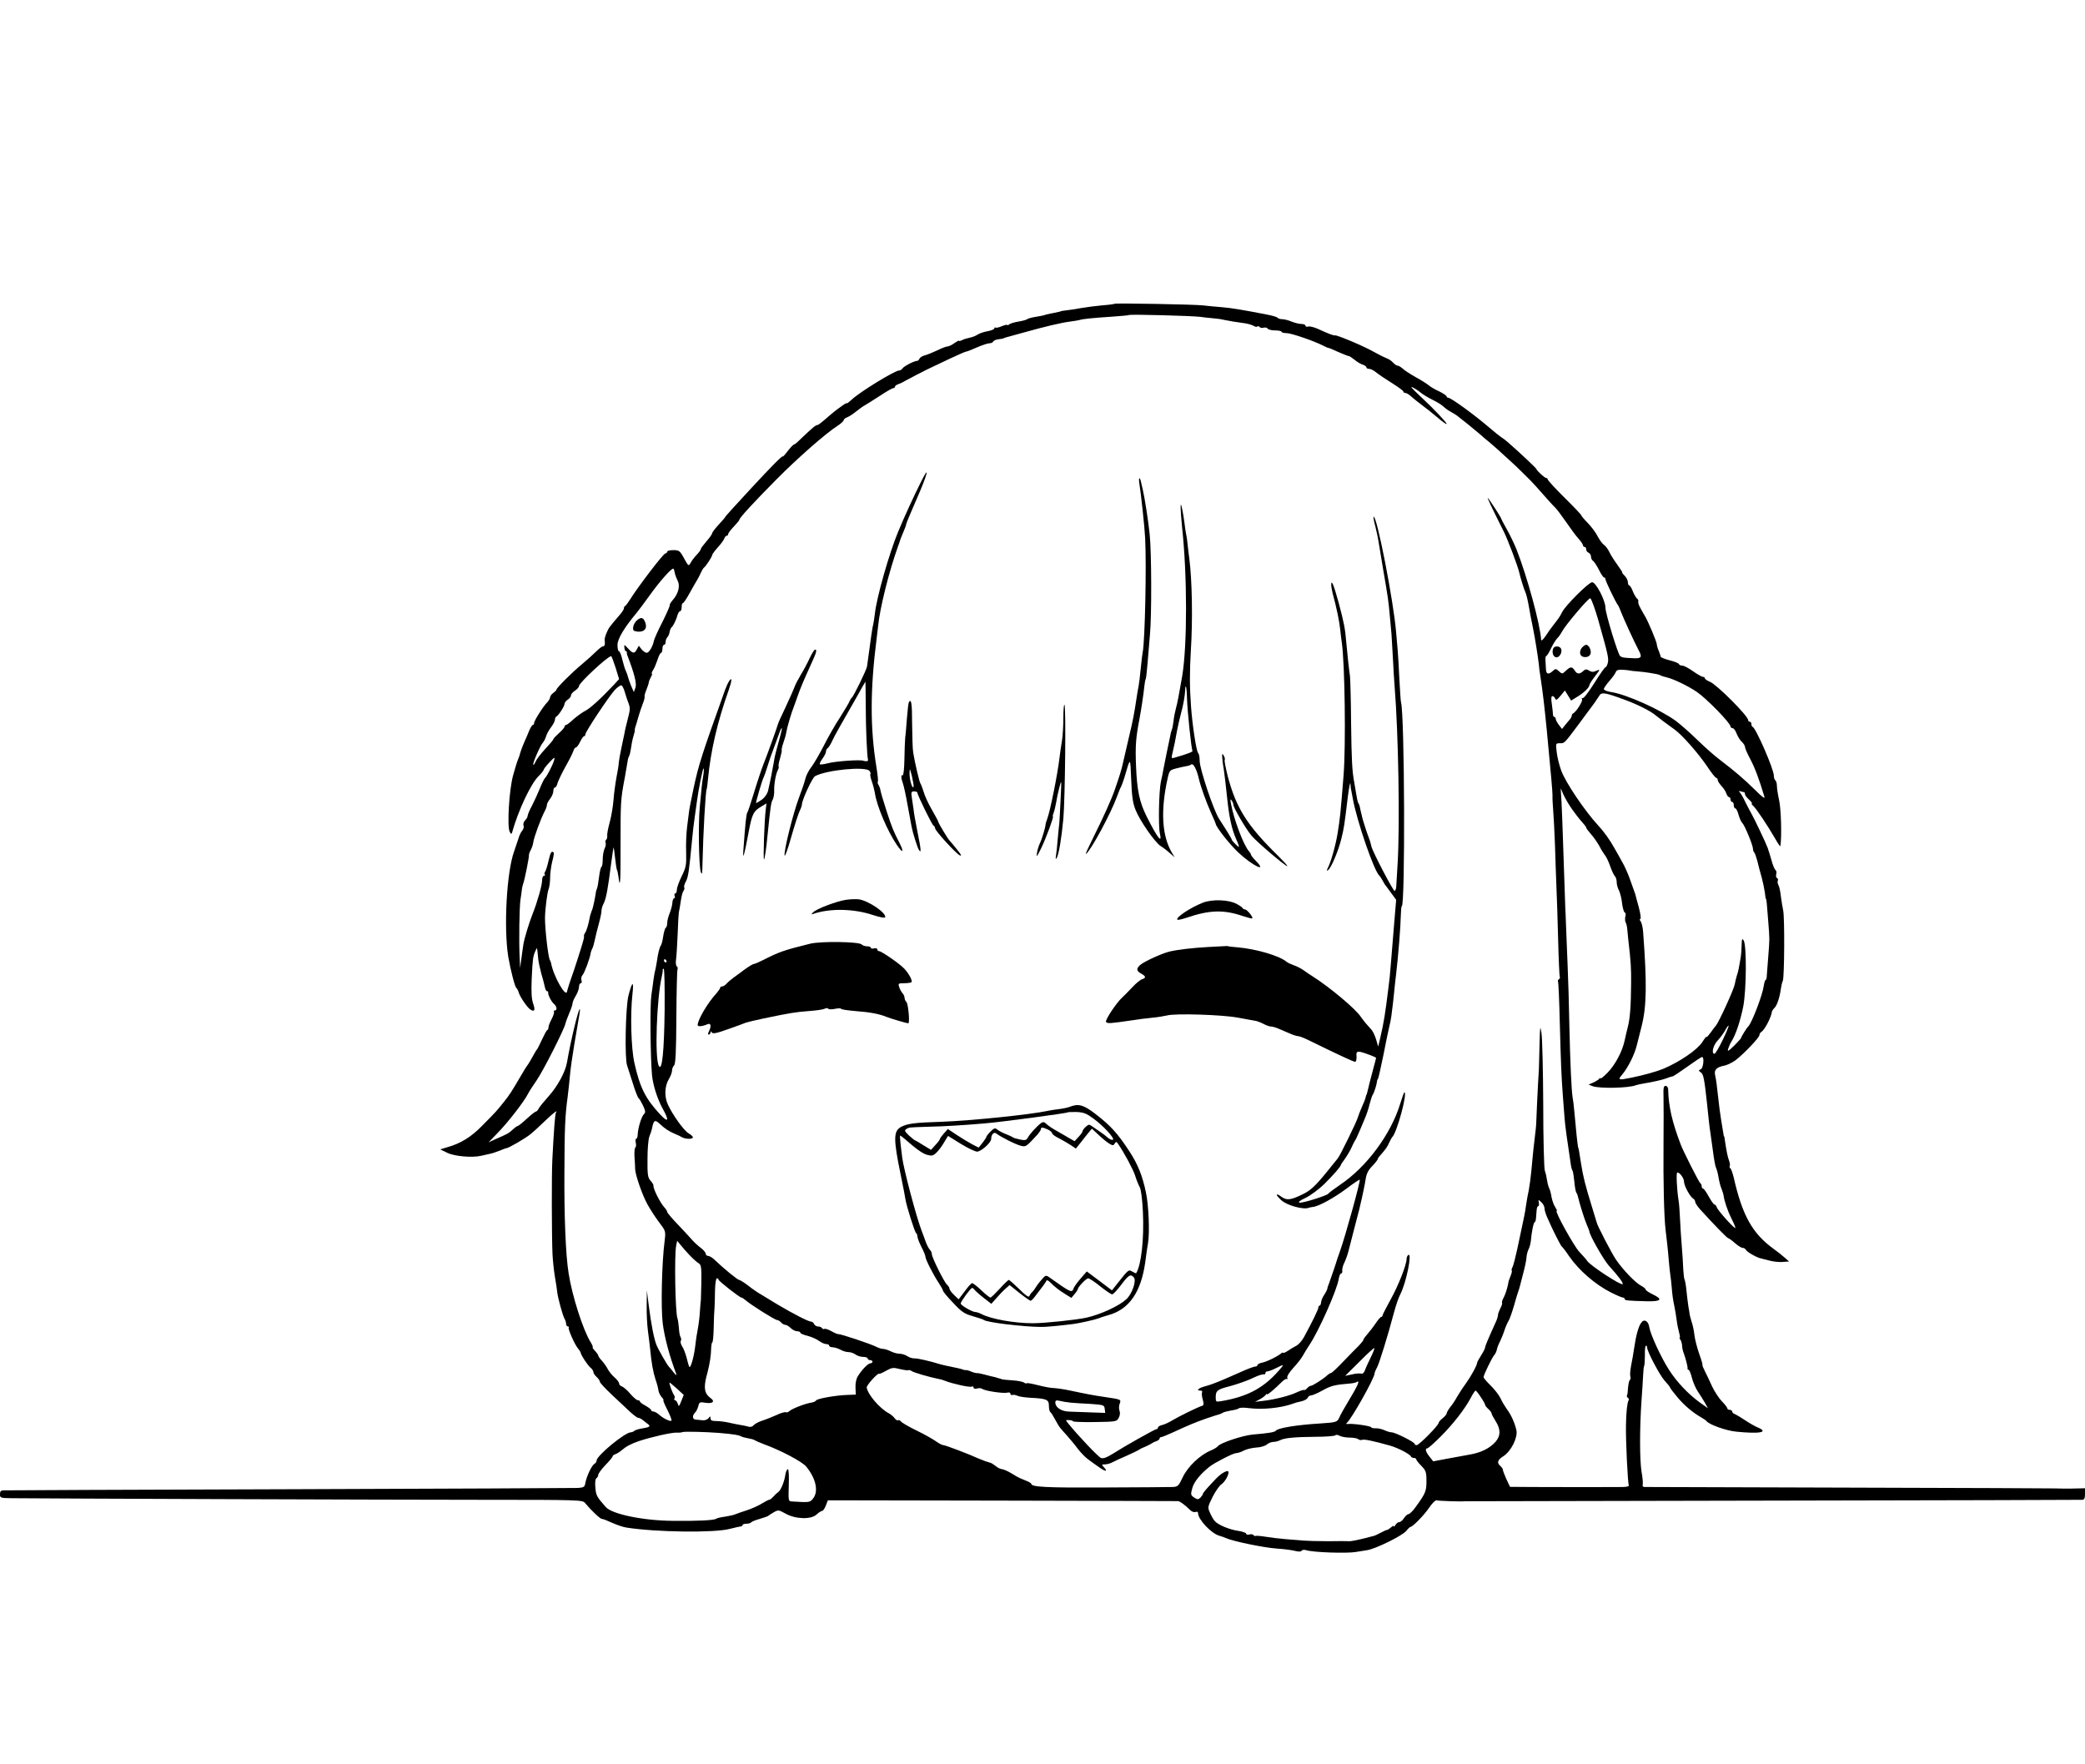 <?xml version="1.0" standalone="no"?>
<!DOCTYPE svg PUBLIC "-//W3C//DTD SVG 20010904//EN"
 "http://www.w3.org/TR/2001/REC-SVG-20010904/DTD/svg10.dtd">
<svg version="1.0" xmlns="http://www.w3.org/2000/svg"
 width="1300pt" height="1100pt" viewBox="0 0 1300 1100"
 preserveAspectRatio="xMidYMid meet">

<g transform="translate(0,1100) scale(0.1,-0.1)"
fill="#000000" stroke="none">
<path d="M6949 9106 c-2 -2 -38 -7 -79 -10 -41 -4 -97 -11 -125 -16 -27 -5
-68 -12 -90 -14 -22 -3 -40 -5 -40 -6 0 -2 -19 -6 -64 -15 -19 -3 -37 -8 -40
-10 -4 -2 -27 -6 -51 -10 -25 -4 -49 -10 -55 -15 -5 -4 -30 -11 -55 -15 -25
-4 -51 -12 -57 -17 -7 -6 -13 -8 -13 -4 0 3 -15 0 -34 -8 -19 -8 -37 -12 -40
-8 -3 3 -6 0 -6 -5 0 -6 -19 -14 -42 -18 -24 -4 -52 -14 -64 -22 -12 -8 -34
-16 -50 -19 -15 -3 -35 -9 -46 -15 -10 -5 -18 -7 -18 -4 0 4 -13 -3 -29 -14
-16 -12 -35 -21 -43 -21 -8 0 -37 -11 -65 -25 -28 -13 -63 -27 -78 -31 -15 -4
-29 -13 -32 -20 -3 -8 -10 -14 -15 -14 -18 0 -83 -34 -91 -47 -4 -7 -14 -13
-21 -13 -27 0 -247 -135 -296 -182 -17 -15 -30 -26 -30 -22 0 3 -15 -5 -32
-18 -33 -23 -51 -37 -112 -90 -17 -15 -35 -28 -39 -28 -11 0 -31 -17 -89 -72
-27 -27 -51 -48 -54 -48 -7 0 -24 -18 -52 -54 -12 -16 -22 -25 -22 -22 0 9
-76 -68 -200 -202 -99 -107 -160 -174 -160 -178 0 -2 -18 -22 -40 -46 -22 -24
-40 -48 -40 -53 0 -6 -16 -28 -35 -50 -19 -22 -35 -43 -35 -47 0 -5 -8 -17
-17 -27 -27 -29 -38 -44 -50 -65 -9 -17 -13 -13 -38 33 -26 48 -31 51 -67 51
-21 0 -38 -4 -38 -10 0 -5 -6 -10 -12 -11 -12 0 -173 -211 -221 -289 -12 -19
-25 -36 -29 -38 -5 -2 -8 -9 -8 -15 0 -7 -13 -26 -28 -43 -61 -71 -68 -80 -80
-110 -8 -18 -13 -38 -12 -45 4 -26 0 -39 -11 -39 -6 0 -25 -15 -42 -32 -18
-18 -57 -53 -87 -78 -61 -50 -160 -149 -160 -159 0 -4 -9 -13 -20 -21 -11 -8
-20 -20 -20 -27 0 -7 -8 -21 -17 -31 -25 -24 -83 -116 -83 -130 0 -7 -3 -12
-8 -12 -4 0 -13 -15 -21 -32 -7 -18 -21 -51 -31 -73 -10 -22 -21 -51 -25 -65
-3 -14 -10 -34 -15 -45 -5 -11 -19 -56 -31 -100 -25 -92 -38 -320 -21 -351 9
-16 11 -16 15 -4 39 139 117 305 167 353 16 16 30 33 30 38 0 4 16 25 36 46
32 34 35 35 29 13 -8 -29 -46 -102 -57 -111 -4 -3 -19 -32 -32 -65 -14 -34
-36 -82 -50 -109 -14 -26 -26 -54 -26 -61 0 -7 -7 -20 -16 -29 -9 -8 -13 -23
-10 -32 4 -9 0 -23 -8 -32 -8 -9 -19 -32 -24 -51 -6 -19 -18 -54 -26 -77 -47
-128 -66 -476 -37 -658 14 -81 41 -188 51 -195 4 -3 11 -16 15 -30 8 -26 51
-89 69 -102 28 -20 35 -8 21 33 -11 30 -13 70 -10 152 6 129 8 143 23 177 12
27 10 31 18 -50 2 -19 11 -60 19 -90 9 -30 19 -67 22 -83 3 -15 9 -27 14 -27
5 0 8 -3 7 -7 -3 -14 20 -59 36 -72 18 -15 22 -41 5 -41 -5 0 -8 -4 -5 -8 3
-5 -4 -25 -14 -45 -11 -20 -20 -43 -20 -51 0 -8 -3 -16 -7 -18 -5 -1 -19 -28
-33 -58 -14 -30 -27 -57 -30 -60 -3 -3 -10 -14 -16 -25 -22 -40 -39 -69 -47
-79 -5 -6 -23 -35 -40 -65 -62 -105 -69 -116 -105 -161 -46 -58 -50 -62 -133
-146 -70 -72 -135 -113 -221 -137 l-43 -13 45 -22 c46 -22 156 -31 210 -18 14
3 38 8 54 12 16 3 44 13 62 20 19 8 37 15 41 15 15 1 118 61 150 87 19 15 60
53 93 85 54 51 80 71 66 49 -5 -8 -13 -114 -22 -292 -5 -97 -4 -473 1 -590 2
-36 8 -99 15 -140 7 -41 14 -86 15 -100 5 -38 34 -143 45 -162 6 -10 10 -25
10 -33 0 -8 5 -15 11 -15 5 0 8 -4 5 -8 -5 -9 39 -109 60 -132 7 -8 14 -19 15
-25 3 -17 45 -80 63 -94 9 -7 16 -19 16 -26 0 -6 9 -20 20 -30 11 -10 20 -23
20 -29 0 -7 33 -42 73 -80 39 -37 91 -85 114 -107 23 -21 46 -39 53 -39 6 0
16 -5 23 -10 7 -6 21 -17 32 -25 25 -17 19 -23 -31 -31 -21 -3 -43 -10 -49
-15 -5 -5 -15 -9 -21 -9 -37 0 -214 -146 -214 -176 0 -7 -6 -17 -14 -21 -16
-9 -48 -76 -56 -118 -4 -26 -9 -29 -45 -32 -22 -1 -832 -5 -1800 -8 -968 -3
-1770 -6 -1782 -7 -17 0 -23 -6 -23 -24 0 -23 3 -24 73 -25 165 -2 2388 -10
2950 -10 597 0 609 -1 625 -20 41 -49 94 -99 105 -99 7 0 35 -11 63 -24 29
-13 69 -27 90 -30 184 -29 549 -34 645 -8 30 8 60 14 67 15 6 0 12 4 12 9 0 4
11 8 24 8 14 0 27 4 30 9 3 4 27 14 53 21 27 8 50 16 53 19 3 3 18 13 34 22
28 16 31 16 74 -8 62 -35 160 -38 194 -5 13 12 29 22 34 22 6 0 16 15 23 33
l13 33 1087 -2 c597 -1 1091 -3 1097 -3 11 -1 44 -25 76 -57 9 -9 24 -14 33
-11 9 4 15 1 15 -7 0 -39 82 -127 133 -141 12 -3 31 -10 42 -15 44 -20 239
-60 317 -65 46 -3 98 -10 115 -15 21 -5 35 -5 39 2 3 5 16 7 28 3 44 -14 254
-21 311 -11 17 3 47 8 68 11 50 6 223 91 246 121 10 13 22 24 25 24 14 0 85
73 117 120 19 28 39 48 46 46 10 -4 159 -9 173 -6 3 0 867 2 1920 4 1053 2
1923 4 1933 5 13 1 17 10 17 36 l0 36 -87 -2 c-49 0 -90 0 -93 1 -3 1 -579 3
-1280 5 -701 2 -1281 4 -1289 4 -7 1 -11 7 -9 14 3 6 0 44 -7 82 -12 75 -12
274 0 445 4 58 9 128 10 156 1 28 4 55 7 60 2 5 4 35 4 66 -1 32 2 58 7 58 4
0 7 -5 7 -12 0 -24 79 -173 108 -205 17 -18 32 -37 34 -42 1 -6 23 -34 48 -64
43 -51 97 -96 150 -126 14 -8 27 -17 30 -21 16 -22 123 -60 185 -66 148 -15
207 -4 133 27 -17 7 -52 27 -77 44 -25 17 -54 34 -63 38 -10 3 -18 11 -18 17
0 5 -7 10 -15 10 -8 0 -15 4 -15 9 0 5 -15 25 -34 44 -18 19 -46 61 -61 93
-15 33 -35 76 -46 97 -10 20 -17 37 -14 37 2 0 -6 30 -20 68 -13 37 -27 90
-30 117 -3 28 -11 66 -18 85 -6 19 -11 40 -12 45 0 6 -4 28 -8 50 -3 22 -9 67
-12 99 -3 33 -9 64 -12 69 -3 5 -6 34 -8 65 -1 31 -5 95 -9 142 -4 47 -9 123
-11 170 -2 47 -6 99 -9 115 -11 68 -16 175 -8 175 16 0 42 -36 42 -58 0 -24
37 -93 57 -105 7 -4 13 -14 13 -21 0 -7 14 -28 31 -47 95 -104 168 -179 175
-179 3 0 22 -13 41 -30 18 -16 40 -30 48 -30 8 0 18 -6 22 -14 9 -14 69 -48
93 -52 8 -2 33 -8 55 -14 23 -6 59 -10 80 -8 l40 3 -25 22 c-14 13 -48 40 -76
60 -129 95 -191 207 -244 441 -7 28 -16 55 -21 58 -5 3 -7 9 -4 14 3 5 1 19
-4 33 -9 22 -17 65 -27 132 -1 11 -3 20 -4 20 -2 0 -4 9 -5 20 -2 11 -8 49
-14 85 -6 36 -13 90 -16 120 -9 86 -15 130 -21 156 -8 32 8 50 53 59 20 3 52
19 72 33 52 39 151 143 151 158 0 7 6 17 13 21 20 12 62 93 65 126 1 4 8 15
16 23 16 15 33 67 40 120 2 16 7 38 12 49 10 24 12 399 2 440 -4 17 -10 55
-14 85 -3 30 -10 63 -16 73 -5 9 -6 22 -3 27 3 5 1 12 -5 15 -6 4 -8 15 -5 25
3 10 1 21 -4 25 -6 3 -18 32 -26 63 -9 31 -20 66 -24 77 -11 30 -81 177 -97
205 -8 14 -27 50 -42 80 -14 30 -31 59 -37 63 -6 5 -2 6 8 3 10 -3 21 -6 23
-6 2 0 4 -5 4 -11 0 -7 11 -22 26 -35 14 -13 21 -24 17 -24 -4 0 -1 -6 7 -13
18 -14 95 -130 139 -207 17 -30 31 -50 32 -45 9 63 4 232 -8 285 -8 36 -14 77
-14 92 0 15 -5 30 -10 33 -5 4 -9 17 -9 29 0 40 -111 295 -132 304 -5 2 -8 10
-8 18 0 8 -4 14 -10 14 -5 0 -10 4 -10 10 0 26 -195 221 -238 239 -18 7 -32
17 -32 22 0 5 -6 9 -13 9 -6 0 -34 16 -61 35 -27 19 -57 35 -67 35 -10 0 -19
4 -21 10 -2 5 -28 16 -58 23 -30 8 -55 18 -56 23 0 5 -6 22 -12 37 -7 16 -12
34 -12 41 0 13 -50 133 -71 170 -6 10 -20 34 -30 53 -11 19 -17 38 -14 43 2 4
-1 13 -8 18 -7 6 -19 27 -27 47 -7 19 -17 35 -22 35 -4 0 -8 9 -8 20 0 11 -9
29 -20 40 -11 11 -18 20 -15 20 3 0 -11 21 -30 48 -19 26 -42 61 -50 79 -8 17
-23 38 -33 45 -11 7 -28 31 -40 53 -11 23 -39 60 -61 83 -23 23 -41 45 -41 48
0 4 -47 54 -105 111 -58 57 -105 109 -105 114 0 5 -4 9 -10 9 -9 0 -60 47 -60
55 0 5 -104 103 -181 170 -13 11 -31 25 -40 30 -9 6 -42 32 -73 59 -92 79
-239 186 -256 186 -5 0 -10 4 -10 8 0 5 -21 19 -47 32 -27 12 -57 30 -68 40
-11 9 -46 31 -79 49 -32 18 -68 41 -79 52 -12 10 -26 19 -32 19 -7 0 -20 9
-30 20 -10 11 -27 22 -39 26 -11 4 -46 21 -76 38 -60 35 -233 108 -246 105 -9
-2 -36 8 -108 41 -25 11 -52 17 -60 14 -9 -3 -16 -1 -16 5 0 6 -11 11 -25 11
-14 0 -42 7 -62 15 -19 8 -46 15 -59 15 -12 0 -25 4 -28 9 -3 4 -31 13 -63 19
-154 30 -224 42 -288 47 -38 3 -90 8 -115 11 -50 6 -545 15 -551 10z m531 -81
c19 -3 55 -7 80 -9 25 -2 56 -6 70 -10 14 -3 41 -8 60 -11 19 -3 53 -8 75 -11
22 -4 45 -11 52 -16 7 -5 17 -7 22 -4 5 4 12 2 15 -3 3 -5 15 -7 25 -4 10 3
22 0 25 -6 4 -6 25 -11 47 -11 21 0 39 -4 39 -8 0 -5 15 -9 33 -9 31 -1 168
-48 227 -78 16 -8 31 -15 32 -14 2 1 29 -10 61 -25 32 -14 62 -26 67 -26 4 0
21 -11 37 -24 15 -13 38 -26 51 -30 12 -4 22 -12 22 -17 0 -5 8 -9 18 -9 9 0
29 -10 44 -23 15 -12 59 -42 98 -66 38 -24 70 -47 70 -52 0 -5 6 -9 13 -9 7 0
23 -10 37 -23 14 -12 43 -36 65 -52 22 -16 66 -51 98 -78 31 -27 57 -45 57
-40 0 9 -82 96 -163 171 -31 29 -57 55 -57 58 0 6 40 -18 62 -37 10 -8 39 -26
65 -39 45 -23 57 -30 86 -56 7 -6 23 -17 37 -24 13 -7 29 -17 34 -21 6 -5 38
-30 71 -56 33 -27 67 -55 76 -63 8 -8 35 -31 60 -51 24 -21 67 -58 94 -84 28
-25 54 -49 58 -53 9 -8 58 -56 97 -95 14 -14 50 -53 80 -88 30 -34 64 -72 76
-83 12 -12 42 -52 69 -91 26 -38 60 -85 76 -102 16 -18 29 -37 29 -43 0 -5 5
-10 10 -10 6 0 10 -7 10 -15 0 -9 7 -18 15 -21 8 -4 15 -14 15 -25 0 -10 6
-22 13 -26 6 -4 23 -29 36 -55 13 -27 28 -48 32 -48 5 0 9 -5 9 -11 0 -11 63
-143 78 -162 5 -7 14 -28 21 -47 14 -36 81 -183 107 -232 24 -44 19 -54 -28
-52 -65 3 -72 4 -86 13 -13 8 -92 267 -92 302 0 45 -59 159 -83 159 -21 0
-165 -143 -187 -186 -16 -31 -18 -34 -53 -79 -13 -16 -36 -48 -50 -70 -15 -22
-27 -33 -28 -25 -5 95 -87 396 -154 566 -14 34 -40 89 -60 124 -19 34 -35 64
-35 67 0 6 -70 114 -83 128 -9 10 30 -72 97 -205 27 -53 92 -225 100 -265 6
-27 29 -102 36 -115 7 -16 15 -47 25 -105 5 -31 8 -45 25 -130 11 -55 30 -173
35 -220 1 -16 5 -48 9 -70 16 -105 26 -193 40 -335 27 -281 36 -386 36 -410
-1 -14 1 -54 4 -90 3 -36 8 -130 11 -210 2 -80 7 -197 9 -260 3 -63 8 -216 11
-339 3 -123 8 -227 10 -231 3 -5 1 -11 -5 -15 -6 -4 -8 -10 -6 -14 3 -4 8
-116 11 -247 7 -259 10 -343 20 -474 4 -47 8 -105 10 -130 2 -37 17 -146 40
-297 2 -12 6 -27 10 -32 3 -6 8 -36 11 -68 3 -32 8 -62 12 -68 4 -5 8 -14 9
-20 12 -51 42 -147 56 -179 9 -21 17 -41 17 -44 0 -21 88 -176 122 -214 61
-67 91 -108 85 -114 -10 -10 -203 116 -221 145 -4 7 -26 32 -48 55 -35 37
-156 256 -142 256 4 0 -1 11 -9 24 -9 12 -19 41 -23 62 -3 21 -10 46 -14 54
-5 8 -11 31 -14 51 -3 20 -9 47 -14 60 -5 13 -10 200 -10 414 -1 215 -6 415
-11 445 -8 50 -9 44 -12 -70 -1 -69 -4 -138 -4 -155 -7 -107 -17 -333 -17
-345 0 -8 -4 -46 -9 -85 -5 -38 -11 -97 -14 -130 -10 -115 -18 -177 -32 -240
-2 -11 -6 -36 -9 -55 -4 -34 -12 -73 -54 -268 -11 -51 -24 -101 -29 -111 -6
-10 -8 -21 -5 -23 2 -3 -1 -18 -8 -34 -6 -16 -13 -33 -13 -39 -5 -31 -18 -73
-30 -96 -8 -14 -12 -28 -10 -31 3 -3 -1 -18 -10 -34 -8 -16 -15 -35 -15 -42 0
-8 -6 -28 -14 -45 -50 -110 -66 -149 -66 -157 0 -6 -11 -28 -25 -50 -14 -22
-25 -42 -25 -46 0 -15 -37 -83 -70 -129 -20 -27 -45 -66 -56 -85 -10 -19 -29
-48 -42 -63 -12 -16 -22 -33 -22 -39 0 -5 -11 -19 -25 -30 -14 -11 -25 -24
-25 -29 0 -15 -122 -139 -137 -139 -7 0 -13 4 -13 8 0 11 -121 72 -144 72 -9
0 -29 6 -44 13 -15 7 -39 13 -54 12 -16 0 -28 2 -28 6 0 8 -114 25 -145 21
-11 -1 -15 1 -9 5 27 20 174 280 174 309 0 5 7 23 16 39 15 29 67 197 106 344
11 41 28 92 40 114 36 71 74 258 49 243 -6 -4 -11 -15 -11 -25 0 -36 -51 -166
-100 -254 -27 -49 -50 -94 -50 -98 0 -5 -3 -9 -7 -9 -5 0 -19 -16 -32 -35 -21
-31 -38 -53 -71 -92 -5 -7 -10 -15 -10 -18 0 -3 -12 -18 -27 -34 -16 -15 -59
-60 -97 -99 -38 -40 -72 -72 -77 -72 -4 0 -14 -6 -21 -12 -23 -23 -94 -68
-105 -68 -6 0 -16 -7 -23 -15 -7 -8 -15 -13 -19 -11 -3 2 -23 -4 -44 -14 -43
-21 -139 -46 -212 -54 l-50 -6 30 16 c17 9 33 22 37 28 4 6 8 8 8 3 0 -7 45
30 95 80 13 12 26 19 29 15 4 -3 5 0 2 8 -3 9 13 35 39 63 25 27 52 62 60 78
8 15 26 44 38 62 59 87 174 346 184 414 3 18 9 33 15 33 5 0 8 8 7 18 -2 9 4
33 14 52 9 19 21 53 26 75 6 22 22 85 36 140 14 55 28 107 30 115 24 102 34
152 40 190 5 32 16 55 41 80 19 20 34 39 34 43 0 4 8 16 18 26 32 37 42 50 54
78 7 15 15 30 18 33 29 25 98 280 76 280 -2 0 -14 -33 -26 -72 -58 -190 -210
-395 -375 -505 -38 -26 -71 -51 -73 -55 -5 -11 -160 -60 -179 -56 -12 2 1 13
38 30 30 15 82 53 115 85 59 59 104 110 104 120 0 2 11 19 24 36 13 18 31 48
40 67 8 19 20 42 25 50 6 8 16 31 24 50 8 19 24 55 34 80 11 25 26 67 32 95 7
27 16 54 20 60 8 10 24 61 26 80 0 6 3 15 7 20 3 6 18 71 33 145 14 74 31 153
36 175 6 22 12 54 14 70 8 59 15 121 19 165 2 25 7 65 10 90 14 116 29 308 30
372 1 32 3 58 6 58 22 0 18 1201 -5 1273 -2 7 -6 71 -10 142 -3 72 -8 150 -10
175 -2 25 -7 77 -10 115 -15 191 -122 741 -141 723 -2 -3 3 -31 12 -63 8 -33
16 -71 18 -85 2 -14 15 -92 29 -175 31 -180 34 -200 42 -290 3 -38 8 -92 11
-120 2 -27 6 -97 9 -155 3 -58 7 -132 10 -165 24 -293 34 -870 19 -1110 -3
-55 -7 -115 -8 -134 0 -19 -5 -35 -11 -35 -9 -1 -135 241 -144 275 -2 8 -4 19
-6 24 -1 6 -5 17 -8 25 -10 24 -38 111 -43 131 -2 11 -7 29 -10 42 -3 12 -6
27 -7 32 -2 6 -5 15 -9 20 -3 6 -9 33 -13 60 -5 28 -9 57 -11 65 -14 75 -17
140 -20 370 -1 146 -5 279 -7 295 -6 39 -15 123 -23 210 -7 88 -15 125 -48
249 -29 106 -45 146 -46 112 0 -10 4 -35 9 -55 24 -88 42 -175 47 -224 3 -28
7 -65 10 -82 19 -130 26 -642 11 -830 -18 -227 -22 -269 -37 -360 -12 -74 -42
-181 -61 -216 -8 -17 -8 -20 1 -14 19 11 65 121 83 195 17 68 19 83 41 265 8
61 15 95 16 78 1 -18 3 -36 5 -40 1 -5 5 -26 9 -48 25 -142 135 -461 167 -485
3 -3 12 -16 19 -29 7 -14 17 -30 22 -35 5 -6 21 -28 36 -49 l27 -37 -12 -143
c-6 -78 -15 -182 -19 -232 -4 -49 -8 -97 -9 -105 -1 -8 -5 -42 -9 -75 -18
-148 -29 -217 -50 -305 l-13 -55 -12 41 c-6 22 -19 50 -28 62 -10 11 -27 31
-38 43 -11 13 -24 31 -30 39 -30 48 -196 187 -304 255 -9 5 -31 20 -49 33 -17
13 -47 28 -65 34 -17 6 -39 16 -47 23 -45 37 -189 79 -305 89 -27 2 -52 5 -55
6 -3 1 -7 2 -10 2 -3 0 -55 -3 -115 -6 -96 -5 -197 -17 -245 -29 -47 -12 -148
-58 -177 -80 -30 -24 -29 -40 2 -57 30 -16 32 -27 6 -35 -11 -3 -39 -26 -63
-52 -23 -25 -51 -53 -61 -62 -35 -31 -108 -141 -101 -152 7 -12 26 -10 164 10
36 6 92 13 125 16 33 3 74 10 91 14 50 14 340 5 439 -13 50 -9 99 -18 110 -20
11 -1 34 -10 52 -19 18 -10 39 -17 48 -17 10 0 33 -7 53 -16 21 -9 52 -22 70
-30 18 -8 39 -14 46 -14 8 0 36 -11 63 -24 171 -84 282 -136 292 -136 6 0 10
14 9 33 -4 39 5 39 90 7 17 -6 32 -14 32 -15 0 -2 -7 -30 -16 -62 -16 -59 -33
-126 -39 -153 -2 -8 -4 -15 -5 -15 -1 0 -3 -7 -5 -15 -1 -9 -12 -36 -23 -60
-11 -25 -23 -56 -27 -70 -9 -29 -109 -234 -124 -252 -6 -7 -34 -42 -63 -78
-76 -94 -107 -123 -158 -147 -74 -36 -98 -38 -131 -14 -37 27 -38 13 -1 -21
34 -33 141 -62 172 -48 3 1 14 4 25 5 38 4 130 55 210 114 43 33 81 58 83 56
6 -6 -91 -357 -123 -445 -7 -19 -23 -66 -35 -105 -13 -38 -28 -81 -33 -95 -6
-14 -11 -29 -11 -35 -1 -5 -9 -22 -19 -37 -10 -14 -19 -36 -20 -47 -1 -12 -5
-21 -9 -21 -4 0 -8 -6 -8 -12 0 -12 -40 -93 -90 -185 -12 -22 -34 -47 -49 -54
-14 -7 -38 -22 -53 -32 -16 -10 -28 -15 -28 -11 0 3 -6 2 -12 -4 -26 -21 -86
-50 -116 -57 -18 -3 -32 -11 -32 -16 0 -5 -6 -9 -14 -9 -7 0 -40 -12 -72 -26
-33 -14 -74 -32 -91 -40 -18 -8 -48 -21 -66 -28 -18 -8 -54 -21 -80 -28 -45
-12 -63 -28 -31 -28 8 0 12 -4 9 -10 -3 -5 -2 -26 4 -45 8 -31 7 -37 -7 -41
-26 -8 -142 -65 -182 -89 -19 -12 -47 -25 -62 -29 -16 -3 -28 -11 -28 -16 0
-6 -4 -10 -9 -10 -10 0 -200 -107 -275 -155 -37 -23 -57 -30 -71 -25 -17 6
-144 140 -206 217 -16 20 -16 21 7 19 13 0 24 -4 24 -7 0 -4 61 -6 136 -5 133
2 137 3 149 26 8 14 10 32 5 45 -4 11 -4 30 1 43 10 27 11 27 -91 42 -75 11
-112 18 -225 42 -33 7 -76 13 -95 14 -19 0 -64 9 -99 18 -35 9 -66 15 -69 12
-3 -3 -10 -1 -17 4 -6 5 -38 12 -71 14 -32 2 -61 5 -64 6 -3 1 -9 3 -15 5 -5
1 -12 3 -15 4 -3 2 -12 4 -20 6 -8 1 -34 8 -57 14 -23 6 -45 11 -50 10 -4 -1
-21 3 -36 9 -15 7 -31 11 -35 10 -4 -1 -14 1 -22 5 -8 3 -40 10 -70 16 -30 6
-62 13 -70 16 -57 18 -139 37 -158 36 -13 -1 -33 6 -45 14 -12 8 -33 15 -48
15 -15 0 -40 7 -55 15 -16 8 -37 15 -47 15 -10 0 -30 6 -45 14 -35 18 -225 81
-234 78 -4 -1 -24 7 -43 18 -20 11 -40 18 -45 15 -5 -3 -11 -1 -15 5 -3 5 -14
10 -25 10 -10 0 -20 7 -24 15 -3 8 -11 15 -18 15 -17 0 -112 49 -210 107 -43
27 -92 55 -107 65 -16 9 -50 32 -75 52 -26 20 -52 36 -57 36 -10 0 -99 73
-156 128 -13 12 -30 22 -38 22 -8 0 -15 6 -15 14 0 7 -14 24 -32 37 -17 13
-41 35 -52 48 -12 14 -51 56 -88 95 -38 39 -68 75 -68 80 0 5 -8 19 -19 30
-28 32 -71 119 -67 137 0 4 -8 17 -18 28 -17 19 -20 37 -19 134 0 66 5 124 12
142 7 17 15 41 17 54 10 49 18 52 49 23 32 -30 57 -46 95 -62 14 -5 33 -15 42
-20 22 -13 68 -13 68 -1 0 6 -12 17 -28 26 -29 18 -99 115 -128 179 -23 50
-20 115 6 158 11 18 20 42 20 53 0 12 6 27 13 33 9 10 13 86 14 299 1 158 4
292 7 299 3 8 1 16 -4 19 -6 4 -8 23 -5 43 3 20 7 91 10 157 2 66 6 129 8 140
3 11 8 43 12 70 4 28 11 55 17 62 5 7 7 16 4 21 -3 5 2 22 11 38 14 27 19 61
38 259 3 39 11 104 17 145 6 41 12 86 14 100 9 68 34 193 40 199 3 3 3 -12 0
-35 -4 -22 -9 -58 -11 -80 -2 -21 -7 -77 -12 -124 -10 -107 -6 -365 6 -405 8
-24 10 -14 11 55 4 184 19 450 26 461 2 3 5 30 8 60 17 178 58 356 130 559 20
57 21 82 3 55 -8 -11 -19 -36 -26 -55 -148 -413 -164 -464 -196 -611 -14 -68
-28 -135 -29 -149 -2 -14 -7 -56 -12 -95 -5 -38 -8 -110 -6 -159 2 -81 -1 -94
-28 -149 -16 -33 -30 -71 -30 -84 0 -12 -4 -23 -10 -23 -5 0 -7 -7 -4 -15 4
-8 2 -15 -3 -15 -5 0 -10 -13 -11 -29 -1 -16 -9 -45 -17 -65 -8 -19 -15 -46
-15 -60 0 -14 -4 -27 -9 -30 -5 -3 -12 -27 -16 -53 -4 -27 -10 -52 -15 -58 -8
-10 -18 -51 -25 -102 -2 -15 -7 -39 -10 -53 -4 -14 -8 -41 -11 -60 -2 -19 -8
-62 -13 -95 -9 -60 -6 -388 4 -496 6 -65 34 -153 70 -217 39 -70 31 -84 -20
-29 -91 98 -126 168 -160 322 -20 89 -26 300 -12 425 10 89 -1 85 -25 -8 -18
-74 -24 -394 -8 -435 4 -12 20 -61 35 -109 15 -49 31 -90 36 -94 5 -3 17 -24
28 -46 16 -35 17 -44 5 -55 -15 -16 -36 -84 -38 -125 0 -16 -5 -28 -10 -28 -4
0 -5 -11 -2 -24 3 -14 2 -27 -3 -30 -4 -3 -7 -29 -5 -58 2 -29 4 -63 4 -76 0
-33 44 -162 76 -219 15 -28 47 -78 71 -110 44 -58 44 -58 37 -118 -18 -136
-24 -420 -12 -516 11 -86 42 -204 84 -314 4 -13 -2 -9 -17 10 -13 17 -26 32
-29 35 -11 11 -66 107 -77 135 -16 40 -33 129 -48 245 l-12 95 -1 -95 c-1 -52
3 -124 8 -160 5 -36 11 -87 14 -115 8 -84 18 -138 33 -185 9 -25 17 -56 18
-68 2 -13 11 -32 21 -43 9 -10 14 -19 10 -19 -3 0 8 -27 25 -60 17 -34 29 -64
25 -67 -7 -8 -53 15 -80 40 -11 9 -26 17 -33 17 -7 0 -13 4 -13 8 0 5 -16 17
-35 28 -19 10 -35 22 -35 26 0 5 -6 8 -13 8 -7 0 -28 18 -47 40 -18 22 -42 42
-52 46 -10 3 -18 11 -18 19 0 7 -13 24 -28 37 -15 13 -34 36 -42 51 -8 16 -25
40 -37 53 -13 14 -23 28 -23 33 0 4 -9 17 -20 29 -12 12 -18 22 -15 22 4 0 -2
15 -13 33 -47 75 -116 291 -137 430 -18 111 -28 356 -26 637 1 264 4 344 20
460 5 41 12 104 15 140 3 36 15 119 26 185 36 207 38 220 35 223 -8 8 -58
-203 -80 -332 -10 -59 -59 -149 -114 -210 -27 -30 -55 -64 -61 -75 -6 -12 -14
-21 -19 -21 -4 0 -30 -20 -57 -45 -27 -25 -52 -45 -56 -45 -4 0 -18 -10 -32
-23 -24 -23 -35 -28 -111 -61 l-39 -18 58 60 c62 63 165 196 187 241 7 14 32
53 55 86 41 59 171 316 179 352 2 10 13 40 24 66 12 27 21 55 21 63 0 7 9 28
20 46 11 18 20 43 20 56 0 12 5 22 11 22 6 0 8 8 4 19 -3 10 0 25 7 32 12 13
47 106 51 139 2 8 6 20 10 27 4 6 11 31 16 55 5 24 16 69 25 101 9 32 16 67
16 78 0 12 6 33 14 47 15 29 27 95 47 254 7 54 14 97 15 95 1 -1 5 -31 9 -67
4 -36 9 -68 11 -72 3 -4 7 -24 10 -45 10 -83 14 -33 13 203 0 264 0 279 27
419 9 50 17 97 18 105 1 9 5 20 8 26 4 5 9 28 12 49 3 22 9 55 15 74 6 18 10
36 9 40 -1 3 1 13 4 21 3 8 11 35 18 60 7 25 19 61 27 81 8 19 13 39 12 45 -2
8 1 18 18 62 4 9 7 22 8 27 0 6 6 20 13 33 7 12 10 22 6 22 -3 0 0 10 8 23 8
12 20 41 28 65 7 23 17 42 22 42 4 0 8 11 8 25 0 14 5 25 10 25 6 0 10 8 10
18 0 10 5 23 10 28 6 6 13 21 15 34 2 13 8 26 12 29 10 7 30 48 38 79 4 12 11
22 16 22 5 0 9 11 9 25 0 14 3 25 8 25 4 0 23 28 42 63 19 34 40 71 47 82 7
11 17 31 23 45 6 13 14 27 18 30 13 10 52 69 52 79 0 5 16 27 35 48 19 21 38
46 41 56 3 9 10 17 15 17 5 0 9 5 9 10 0 6 16 27 35 47 19 20 35 39 35 43 0
11 90 109 227 247 130 132 313 293 386 339 20 13 37 29 37 34 0 6 10 14 23 19
13 5 37 21 54 35 17 14 42 32 55 39 12 7 55 34 95 60 39 26 76 47 82 47 6 0
11 4 11 9 0 5 8 11 18 15 9 3 24 9 32 14 8 5 25 14 37 20 13 7 33 17 45 24 13
6 30 15 38 19 8 5 31 16 50 25 19 9 73 35 120 57 47 22 92 42 100 44 9 1 42
14 73 28 32 14 66 25 76 25 11 0 21 5 23 10 2 6 17 13 33 15 17 2 30 4 30 5 0
1 7 3 15 6 8 2 56 15 105 29 135 38 245 64 295 70 25 3 52 8 61 10 21 7 83 13
204 21 55 4 102 8 104 10 6 6 395 -5 441 -11z m-3273 -1596 c2 -11 10 -33 18
-49 17 -33 5 -82 -32 -123 -12 -14 -19 -27 -17 -30 2 -2 -18 -49 -45 -103 -28
-54 -52 -108 -54 -119 -7 -36 -30 -75 -45 -75 -7 0 -22 10 -32 22 l-17 22 -12
-22 c-15 -29 -25 -28 -55 5 -24 26 -25 26 -23 5 1 -12 5 -22 9 -22 4 0 7 -3 6
-7 0 -5 1 -15 5 -23 42 -109 58 -172 49 -197 l-10 -28 -17 39 c-9 22 -18 48
-20 57 -2 10 -8 26 -13 36 -5 10 -15 42 -22 71 -6 28 -16 52 -21 52 -5 0 -9
17 -9 39 0 37 40 105 120 201 12 14 48 63 82 110 64 89 139 173 147 164 3 -2
6 -14 8 -25z m5757 -291 c62 -219 67 -241 61 -270 -4 -15 -10 -28 -15 -28 -4
0 -36 -45 -70 -100 -35 -55 -67 -97 -73 -93 -6 3 -7 1 -3 -6 7 -11 -37 -81
-56 -89 -4 -2 -8 -8 -8 -13 0 -6 -5 -15 -10 -22 -6 -7 -20 -23 -31 -37 l-20
-25 -19 25 c-11 14 -20 31 -20 38 0 6 -4 12 -8 12 -5 0 -9 6 -9 13 0 6 -3 36
-7 65 -6 36 -4 52 3 52 7 0 14 -7 18 -16 4 -12 11 -8 33 18 l27 33 20 -32 19
-31 37 23 c42 25 77 59 77 74 0 5 16 30 35 55 33 43 33 45 9 34 -20 -9 -30 -9
-46 1 -16 10 -23 10 -37 -3 -23 -21 -38 -20 -53 4 -16 25 -26 25 -55 -2 -22
-21 -23 -21 -43 -3 -19 17 -21 17 -38 2 -27 -25 -42 -21 -43 11 -1 15 -2 39
-3 55 -1 15 1 27 5 27 4 0 17 21 30 48 12 26 30 54 38 62 9 8 22 27 30 42 20
39 163 208 176 208 6 0 28 -60 49 -132z m-6126 -300 l22 -72 -32 -35 c-84 -89
-151 -150 -181 -164 -17 -9 -49 -32 -71 -51 -21 -20 -42 -36 -47 -36 -5 0 -9
-5 -9 -10 0 -6 -16 -24 -35 -41 -19 -17 -35 -34 -35 -38 0 -4 -23 -31 -51 -61
-28 -30 -55 -66 -60 -79 -5 -13 -12 -22 -14 -19 -6 6 42 118 60 138 7 8 16 26
20 40 4 14 18 39 31 56 13 17 24 38 24 47 0 8 4 17 8 19 13 5 52 65 52 80 0 7
9 19 20 26 11 7 20 18 20 26 0 8 11 21 25 30 14 9 25 22 25 29 1 20 176 183
200 186 3 1 15 -31 28 -71z m6327 -19 c0 -1 20 -3 45 -5 25 -2 59 -6 75 -9 17
-3 37 -7 45 -8 9 -2 20 -5 25 -9 6 -3 24 -8 40 -12 41 -10 131 -53 185 -90 60
-41 210 -194 210 -216 0 -5 6 -10 13 -10 7 0 18 -15 25 -34 7 -18 21 -41 32
-51 11 -10 20 -24 20 -32 0 -8 15 -42 33 -76 28 -52 55 -124 88 -234 5 -16
-13 -3 -56 40 -71 70 -131 121 -219 188 -34 25 -97 81 -141 124 -44 43 -106
98 -137 121 -96 70 -308 165 -401 179 -26 4 -47 12 -47 19 0 6 16 29 35 51 20
22 37 47 40 56 4 11 16 15 48 13 23 -2 42 -4 42 -5z m-6269 -135 c6 -21 16
-52 23 -69 9 -22 10 -40 2 -70 -19 -76 -25 -100 -27 -115 -2 -8 -10 -49 -19
-90 -9 -41 -16 -84 -17 -95 0 -11 -6 -51 -14 -90 -7 -38 -16 -103 -19 -144 -3
-41 -14 -104 -24 -140 -10 -36 -17 -74 -15 -83 1 -10 -2 -20 -6 -23 -5 -3 -7
-12 -4 -20 3 -7 0 -23 -6 -35 -6 -12 -12 -42 -12 -66 0 -24 -3 -46 -8 -49 -5
-3 -11 -31 -15 -63 -4 -31 -9 -64 -13 -72 -3 -8 -7 -19 -7 -25 -5 -35 -17 -92
-22 -105 -4 -8 -7 -18 -8 -22 -2 -5 -4 -11 -5 -15 -1 -5 -3 -12 -4 -18 -6 -35
-20 -82 -28 -91 -5 -7 -8 -16 -7 -20 1 -5 0 -12 -1 -16 -1 -5 -3 -11 -4 -15
-3 -15 -58 -188 -75 -233 -9 -25 -16 -48 -17 -52 -1 -5 -3 -10 -4 -13 -1 -3
-3 -9 -4 -15 -6 -46 -85 93 -100 175 -1 6 -5 15 -8 21 -10 15 -30 188 -30 259
0 49 13 158 23 183 5 13 9 45 9 70 0 26 6 71 13 100 8 28 12 54 9 57 -13 12
-20 1 -32 -52 -7 -32 -17 -63 -22 -69 -4 -6 -5 -14 -1 -17 3 -4 1 -7 -5 -7 -7
0 -12 -13 -12 -29 0 -31 -30 -136 -60 -211 -21 -53 -52 -154 -57 -190 -2 -14
-8 -52 -12 -85 l-8 -60 -3 65 c-5 103 -2 311 5 360 4 25 8 54 9 65 1 11 5 27
8 35 9 23 38 169 36 178 -1 4 3 17 10 30 7 12 15 35 17 50 3 29 48 151 71 194
8 14 14 32 14 40 0 7 9 24 20 38 11 14 20 35 20 48 0 12 4 22 10 22 5 0 13 12
16 27 4 14 26 60 49 102 24 42 46 86 50 99 3 12 11 22 16 22 5 0 17 16 26 35
9 19 20 35 25 35 4 0 8 5 8 12 0 16 147 237 183 276 17 18 36 31 42 29 5 -2
15 -21 21 -43z m6229 -45 c81 -29 165 -71 198 -99 7 -6 29 -23 49 -38 20 -15
52 -38 70 -51 49 -36 146 -147 202 -229 26 -40 52 -72 57 -72 5 0 9 -6 9 -13
0 -7 11 -24 24 -38 13 -14 27 -35 30 -47 4 -12 12 -22 17 -22 5 0 9 -7 9 -15
0 -8 5 -15 10 -15 6 0 10 -9 10 -20 0 -11 4 -20 10 -20 5 0 14 -18 20 -40 6
-21 16 -45 24 -52 15 -15 66 -139 66 -161 0 -7 3 -17 7 -21 5 -4 13 -29 20
-54 6 -26 18 -72 27 -102 8 -30 17 -73 20 -95 2 -22 5 -40 7 -40 3 0 6 -33 14
-140 9 -116 9 -104 0 -220 -4 -49 -8 -102 -9 -117 0 -16 -4 -28 -7 -28 -4 0
-9 -17 -12 -37 -7 -55 -75 -233 -97 -253 -10 -9 -44 -65 -44 -70 1 -3 -19 -25
-43 -49 -37 -36 -44 -39 -38 -20 4 13 13 34 21 46 27 43 55 128 73 217 20 103
22 379 3 412 -10 16 -12 10 -13 -31 -1 -27 -3 -59 -5 -70 -11 -67 -16 -93 -24
-115 -4 -14 -11 -39 -14 -57 -5 -31 -98 -234 -117 -257 -5 -6 -21 -26 -34 -45
-14 -19 -25 -31 -25 -26 0 5 -12 -9 -26 -32 -32 -49 -140 -123 -244 -167 -41
-17 -124 -40 -198 -55 -83 -17 -87 -15 -57 20 37 45 77 125 91 184 7 28 20 79
29 115 32 124 34 268 10 588 -2 29 -9 60 -16 68 -6 8 -7 14 -2 14 6 0 2 31 -9
73 -11 39 -21 77 -22 82 -2 6 -6 17 -9 25 -3 8 -15 41 -26 73 -12 33 -32 78
-45 100 -13 23 -33 60 -46 82 -32 58 -70 111 -105 148 -83 90 -203 267 -231
343 -12 33 -25 85 -28 115 -7 55 -6 55 21 55 27 -1 28 1 109 109 8 11 39 52
68 92 30 39 59 81 66 93 14 26 33 24 155 -21z m-322 -686 c19 -27 46 -62 61
-78 14 -15 26 -31 26 -35 0 -4 14 -23 30 -41 17 -19 40 -52 52 -74 11 -22 27
-47 34 -56 8 -9 23 -39 33 -68 10 -29 23 -57 30 -64 6 -6 11 -22 11 -36 0 -15
6 -38 14 -52 7 -14 17 -52 20 -83 4 -31 12 -56 17 -56 5 0 7 -11 3 -24 -3 -14
-2 -31 2 -37 4 -7 8 -22 9 -33 1 -12 5 -48 8 -81 15 -126 18 -173 17 -265 -1
-143 -7 -220 -20 -270 -6 -25 -16 -65 -21 -90 -15 -68 -59 -150 -106 -198 -24
-24 -43 -40 -43 -35 0 4 -4 3 -8 -2 -4 -6 -20 -16 -37 -24 l-30 -13 25 -10
c43 -16 227 -12 270 6 8 3 31 8 50 11 55 9 114 22 140 32 18 7 27 10 38 12 5
0 47 28 93 61 46 33 87 60 91 60 16 0 8 -71 -8 -77 -15 -6 -15 -8 2 -20 15
-11 21 -43 36 -181 9 -92 19 -178 22 -192 2 -14 9 -65 16 -115 6 -49 15 -97
19 -105 5 -9 12 -36 16 -60 4 -25 12 -56 18 -70 6 -14 11 -32 13 -40 4 -36 26
-100 49 -146 14 -27 25 -53 25 -59 0 -14 -108 106 -116 128 -3 9 -9 17 -14 17
-5 0 -21 23 -36 50 -15 28 -31 50 -36 50 -4 0 -8 6 -8 14 0 8 -3 16 -8 18 -7
3 -107 200 -123 243 -53 139 -76 238 -78 343 -1 13 -7 22 -16 22 -12 0 -15
-13 -13 -67 1 -38 1 -174 0 -303 -2 -220 3 -446 13 -529 2 -20 7 -58 10 -86 3
-27 8 -75 10 -105 2 -30 7 -68 9 -85 3 -16 7 -57 10 -90 2 -33 9 -80 15 -105
5 -25 12 -65 15 -90 3 -25 10 -60 15 -77 5 -18 7 -33 4 -33 -3 0 -1 -6 4 -12
5 -7 10 -24 11 -37 0 -14 5 -36 11 -50 12 -34 25 -84 23 -93 -1 -5 2 -8 6 -8
5 0 14 -22 21 -50 7 -27 24 -67 38 -87 14 -21 34 -53 44 -70 l18 -33 -52 37
c-70 51 -141 125 -191 203 -49 76 -116 221 -123 267 -6 38 -32 52 -50 26 -17
-22 -33 -81 -44 -158 -5 -33 -13 -82 -19 -109 -5 -28 -8 -58 -5 -67 3 -10 2
-20 -3 -23 -4 -2 -9 -24 -11 -47 -1 -23 -4 -46 -7 -50 -2 -4 0 -10 6 -14 6 -4
8 -11 4 -16 -8 -14 -15 -74 -16 -154 -2 -94 11 -365 18 -376 3 -5 -12 -9 -33
-10 -52 -1 -385 -1 -563 0 l-145 1 -23 49 c-12 27 -22 53 -22 59 0 5 -7 15
-15 22 -24 20 -18 38 20 62 47 31 89 115 80 160 -9 43 -32 96 -60 133 -12 17
-30 46 -39 67 -10 20 -37 56 -62 80 -24 23 -44 47 -44 52 0 13 51 118 66 137
8 8 15 24 17 35 2 10 10 33 19 49 8 17 21 48 28 70 7 22 19 49 26 60 7 11 22
54 34 95 11 41 24 82 27 90 3 8 7 20 8 25 2 6 11 44 22 85 11 41 21 88 21 103
1 15 7 37 13 49 6 11 12 34 14 52 5 57 17 116 24 116 3 0 7 11 8 25 1 14 3 36
4 50 1 14 5 25 10 25 4 0 6 10 4 21 -4 21 -4 21 15 4 11 -10 20 -27 20 -38 0
-10 7 -35 16 -55 34 -79 86 -181 92 -184 4 -2 24 -28 44 -58 62 -90 163 -178
264 -229 34 -17 67 -31 73 -31 6 0 11 -4 11 -9 0 -9 18 -11 139 -14 89 -2 101
12 36 43 -25 12 -45 26 -45 31 0 5 -13 15 -28 23 -36 19 -111 97 -156 162 -28
42 -119 216 -121 234 -1 3 -15 50 -32 105 -38 123 -53 182 -65 260 -11 73 -16
100 -18 100 -1 0 -9 61 -14 120 -2 22 -7 69 -10 105 -3 36 -8 76 -11 90 -7 44
-15 219 -20 445 -2 121 -7 292 -11 380 -3 88 -8 201 -10 250 -2 50 -3 92 -4
94 0 4 -7 193 -15 441 -2 80 -7 183 -9 230 l-5 85 18 -41 c10 -22 34 -63 54
-91z m-5648 -943 c3 -5 1 -10 -4 -10 -6 0 -11 5 -11 10 0 6 2 10 4 10 3 0 8
-4 11 -10z m-11 -307 c-3 -258 -16 -385 -36 -349 -27 48 -14 422 19 561 4 17
6 33 5 38 -1 4 2 7 6 7 5 0 7 -115 6 -257z m6597 -187 c-23 -48 -46 -86 -51
-86 -21 0 -9 53 20 83 16 17 37 46 47 64 9 18 19 30 21 28 2 -2 -14 -42 -37
-89z m-6442 -1341 c21 -22 46 -45 57 -51 16 -10 18 -22 17 -120 -2 -60 -3
-109 -3 -109 -1 0 -3 -31 -6 -70 -2 -38 -9 -90 -14 -115 -5 -25 -12 -70 -15
-101 -8 -70 -31 -149 -38 -129 -4 8 -11 35 -17 59 -7 24 -18 55 -27 67 -8 13
-12 28 -8 34 3 5 3 16 -1 22 -5 7 -10 33 -11 58 -2 25 -6 52 -9 60 -14 37 -20
399 -8 454 l6 30 20 -24 c11 -14 36 -43 57 -65z m181 -153 c0 -9 132 -112 143
-112 4 0 15 -7 25 -16 30 -27 184 -124 197 -124 7 0 18 -7 25 -15 7 -8 19 -15
26 -15 8 0 23 -9 34 -20 11 -11 29 -20 40 -20 11 0 20 -4 20 -9 0 -5 21 -14
47 -20 25 -7 57 -21 71 -32 14 -10 33 -19 43 -19 11 0 19 -4 19 -10 0 -5 10
-10 23 -10 12 -1 33 -7 47 -15 14 -8 36 -15 50 -15 14 0 34 -7 44 -15 11 -8
32 -15 48 -15 15 0 28 -4 28 -10 0 -5 7 -10 15 -10 8 0 15 -4 15 -10 0 -5 -6
-10 -13 -10 -14 0 -51 -37 -78 -80 -10 -15 -16 -43 -15 -70 l2 -45 -50 -2
c-74 -2 -190 -23 -197 -34 -3 -6 -17 -12 -30 -14 -36 -5 -122 -38 -137 -53 -8
-7 -17 -10 -22 -7 -5 3 -33 -5 -62 -19 -29 -13 -70 -29 -90 -35 -20 -7 -42
-19 -49 -27 -6 -8 -19 -12 -28 -10 -9 3 -32 8 -51 11 -19 3 -53 10 -75 15 -22
5 -57 10 -77 10 -29 0 -38 4 -38 17 0 15 -1 15 -12 1 -7 -9 -24 -15 -38 -13
-14 1 -33 3 -42 4 -21 1 -23 24 -5 43 8 7 17 26 21 41 6 25 9 27 45 21 44 -7
61 8 33 28 -39 28 -46 62 -27 138 1 3 5 16 8 30 12 46 21 105 21 143 1 20 4
37 7 37 4 0 8 42 9 93 1 50 3 106 5 122 1 17 3 65 3 108 1 43 6 77 12 77 6 0
10 -4 10 -8z m4067 -484 c-14 -29 -31 -65 -36 -80 -6 -17 -16 -26 -24 -22 -8
2 -33 1 -57 -5 l-43 -9 89 88 c48 49 90 87 93 85 2 -3 -8 -29 -22 -57z m-558
-65 c-102 -123 -204 -180 -376 -209 -31 -5 -33 -4 -33 23 0 43 9 50 90 71 41
11 98 31 125 43 28 13 53 24 58 25 4 1 10 3 15 4 4 1 10 2 15 1 4 0 7 4 7 9 0
6 6 10 13 10 7 0 31 9 53 20 48 24 50 24 33 3z m-2325 -16 c3 3 11 1 18 -4 12
-10 110 -38 168 -50 14 -2 34 -8 45 -13 43 -17 154 -42 164 -35 6 3 11 1 11
-6 0 -7 9 -9 22 -6 12 4 27 2 32 -2 16 -13 131 -30 155 -24 13 3 21 1 21 -7 0
-6 6 -10 13 -7 6 2 20 0 30 -5 9 -5 48 -11 85 -13 99 -5 112 -11 112 -51 0
-18 4 -35 9 -38 5 -3 18 -24 30 -47 12 -22 26 -46 32 -52 5 -7 25 -29 43 -49
18 -21 49 -57 67 -82 19 -24 47 -53 64 -65 16 -12 45 -33 64 -46 41 -30 61
-33 36 -5 -18 19 -17 20 4 20 13 0 35 6 49 14 15 8 54 26 87 40 33 15 67 31
75 36 8 6 26 15 40 20 14 6 32 15 40 20 8 6 23 13 33 16 9 4 17 10 17 15 0 5
4 9 10 9 5 0 37 13 72 29 111 51 134 60 209 87 41 14 79 26 84 27 6 2 15 6 21
10 7 4 29 9 50 13 22 3 44 9 49 14 6 4 33 5 60 1 87 -11 199 0 275 27 19 7 19
7 57 16 17 4 34 14 37 22 3 8 12 14 21 14 8 0 40 14 71 31 51 29 79 36 169 43
17 1 36 5 43 9 19 13 14 -7 -15 -58 -69 -117 -83 -141 -92 -162 -14 -30 -17
-31 -121 -38 -149 -9 -265 -29 -275 -45 -6 -9 -46 -16 -145 -24 -62 -6 -199
-51 -216 -72 -6 -8 -27 -20 -46 -28 -67 -28 -142 -100 -173 -165 -27 -57 -32
-61 -65 -62 -19 -1 -213 -2 -430 -3 -358 -2 -450 3 -450 23 0 3 -12 11 -27 17
-16 7 -35 14 -43 18 -8 3 -33 17 -55 31 -22 13 -47 24 -56 25 -9 0 -27 8 -40
19 -13 10 -28 20 -34 21 -22 6 -41 13 -70 25 -66 30 -211 85 -223 85 -8 0 -28
11 -45 23 -18 13 -72 44 -122 68 -49 24 -94 50 -98 57 -5 7 -12 10 -17 7 -5
-3 -15 3 -22 13 -7 10 -24 24 -37 31 -56 30 -130 116 -137 160 -3 13 70 94 78
86 2 -2 21 6 43 19 37 20 44 21 87 10 26 -6 49 -9 52 -7z m-1443 -115 l42 -39
-15 -38 c-14 -35 -16 -37 -22 -17 -4 12 -12 22 -17 22 -6 0 -7 5 -4 10 4 6 2
16 -3 23 -10 13 -33 77 -27 77 2 0 22 -17 46 -38z m5012 -53 c15 -22 27 -44
27 -48 0 -5 9 -16 20 -26 11 -10 20 -22 20 -27 0 -5 11 -26 25 -48 33 -52 32
-92 -1 -130 -36 -40 -90 -67 -161 -79 -32 -6 -96 -18 -142 -26 l-85 -16 -22
28 c-24 29 -31 53 -15 53 6 0 43 33 84 74 78 78 152 173 189 244 12 23 25 42
28 42 4 0 18 -18 33 -41z m-2558 -34 c22 -2 78 -6 125 -8 82 -6 85 -7 88 -31
l3 -25 -88 3 c-48 2 -109 4 -135 5 -51 1 -88 26 -88 57 0 13 6 15 28 10 15 -4
45 -9 67 -11z m-2190 -189 c92 -8 121 -13 135 -21 6 -4 26 -9 43 -12 18 -3 37
-8 42 -12 6 -4 33 -16 60 -26 102 -37 235 -107 261 -138 61 -73 79 -155 44
-199 -20 -26 -22 -26 -135 -19 -19 1 -20 6 -17 101 2 61 0 100 -6 100 -5 0
-12 -15 -15 -32 -6 -46 -29 -101 -46 -112 -7 -4 -20 -17 -29 -27 -9 -10 -20
-19 -24 -19 -5 0 -25 -10 -46 -23 -20 -13 -62 -32 -92 -42 -30 -10 -64 -21
-75 -26 -11 -5 -40 -11 -65 -15 -25 -3 -49 -9 -55 -13 -13 -10 -121 -15 -273
-13 -186 2 -376 42 -415 86 -56 64 -61 72 -65 122 -3 31 0 54 7 58 6 4 11 13
11 21 0 7 20 35 45 61 25 25 45 50 45 55 0 4 8 10 18 13 10 4 27 14 38 24 28
24 58 40 107 57 79 26 202 54 235 53 18 -1 34 1 36 3 6 5 143 2 231 -5z m3930
-29 c22 0 46 -4 52 -9 7 -6 19 -8 26 -5 13 5 66 -6 174 -36 51 -15 125 -53
131 -69 2 -4 10 -8 18 -8 8 0 14 -4 14 -8 0 -5 14 -23 32 -41 28 -29 32 -38
32 -94 0 -64 -5 -77 -69 -165 -16 -23 -36 -41 -42 -42 -7 0 -20 -11 -29 -25
-9 -14 -22 -25 -30 -25 -7 0 -18 -8 -23 -17 -6 -10 -11 -14 -11 -9 0 5 -8 2
-17 -7 -10 -8 -21 -16 -26 -16 -4 0 -22 -8 -40 -18 -17 -9 -36 -18 -42 -19 -5
-1 -37 -9 -70 -18 -33 -8 -69 -15 -80 -15 -11 1 -72 1 -135 0 -63 0 -133 2
-155 4 -22 2 -71 6 -110 9 -38 3 -95 10 -125 15 -30 5 -58 7 -62 5 -4 -2 -9 0
-12 5 -3 5 -15 7 -26 4 -11 -3 -20 -1 -20 5 0 5 -21 13 -47 17 -58 8 -131 39
-150 63 -8 9 -21 32 -29 51 -15 33 -14 36 17 99 18 35 43 71 55 78 20 14 44
54 44 75 0 19 -43 -3 -79 -41 -56 -59 -81 -87 -81 -95 0 -3 -7 -13 -15 -22
-14 -13 -18 -13 -39 0 -22 15 -23 19 -12 59 10 38 50 88 108 134 32 25 147 84
164 84 10 0 33 7 49 16 17 9 52 17 78 19 26 1 56 10 66 19 10 9 28 16 40 16
12 0 31 5 41 10 28 15 92 21 223 22 65 0 120 5 123 9 3 5 15 4 27 -3 12 -6 40
-11 62 -11z"/>
<path d="M5741 7993 c-46 -92 -101 -212 -141 -308 -56 -135 -134 -409 -145
-510 -3 -27 -8 -57 -10 -65 -5 -15 -17 -101 -39 -265 -3 -21 -84 -187 -95
-195 -4 -3 -10 -12 -14 -22 -3 -9 -30 -54 -59 -100 -30 -45 -76 -126 -102
-178 -27 -52 -61 -111 -77 -132 -16 -20 -33 -53 -38 -75 -5 -21 -23 -74 -40
-118 -36 -97 -94 -327 -89 -358 2 -12 20 39 41 113 21 74 45 148 53 164 8 16
14 34 14 40 0 28 65 168 82 177 73 39 314 62 339 33 6 -8 9 -17 6 -20 -3 -3 1
-24 9 -46 8 -23 16 -55 19 -72 11 -80 79 -239 137 -324 38 -56 47 -47 15 15
-38 75 -45 92 -78 193 -27 85 -35 110 -42 145 -2 6 -6 16 -10 23 -5 6 -6 16
-3 20 2 4 -2 43 -9 87 -40 244 -40 485 1 805 3 25 7 59 9 75 10 111 69 345
123 495 9 25 17 47 17 50 1 3 9 22 18 44 9 21 17 42 17 47 0 5 30 77 66 159
68 154 85 224 25 103z m-343 -1395 c0 -140 8 -315 14 -335 3 -9 -12 -12 -29
-6 -20 8 -176 -3 -222 -16 -24 -6 -46 -9 -49 -6 -3 3 4 19 16 35 12 16 22 36
22 44 0 8 5 18 10 21 6 4 17 21 25 38 8 18 31 62 52 98 21 36 65 114 98 172
33 59 60 107 61 107 1 0 1 -69 2 -152z"/>
<path d="M7104 7985 c10 -62 33 -273 36 -340 9 -172 -1 -636 -15 -710 -2 -11
-7 -47 -10 -80 -7 -73 -13 -122 -20 -155 -2 -14 -7 -38 -9 -55 -14 -94 -21
-132 -48 -245 -16 -69 -33 -141 -37 -160 -7 -34 -18 -70 -49 -160 -20 -60 -75
-181 -138 -307 -28 -56 -48 -100 -43 -97 28 17 155 251 194 359 10 28 21 55
25 60 3 6 12 30 20 55 39 133 37 134 43 -11 4 -103 10 -146 27 -188 27 -68
120 -202 157 -226 16 -10 41 -29 57 -44 l30 -26 -15 25 c-65 107 -74 266 -28
471 10 44 13 48 52 58 23 6 51 12 62 14 11 1 26 6 33 11 13 8 34 -32 47 -90
12 -50 46 -146 76 -212 16 -35 29 -66 29 -68 0 -18 88 -130 142 -180 88 -82
183 -128 109 -52 -17 17 -31 35 -31 39 0 4 -6 14 -12 21 -34 36 -96 202 -113
298 -5 26 -4 31 4 20 6 -8 11 -20 11 -27 0 -18 80 -155 114 -194 34 -40 209
-189 222 -189 5 0 -21 28 -56 63 -194 190 -263 299 -316 501 -12 50 -21 93
-18 98 3 4 0 16 -5 25 -10 17 -10 16 -11 -2 0 -11 4 -47 10 -80 5 -33 14 -109
20 -169 13 -128 29 -204 58 -269 12 -26 19 -47 16 -47 -6 0 -44 39 -44 45 0 5
-31 56 -78 128 -34 51 -122 312 -122 363 0 22 -4 44 -10 50 -11 11 -36 175
-44 289 -9 122 -9 218 -1 350 12 191 8 437 -10 575 -3 19 -7 56 -10 82 -2 26
-7 58 -10 70 -3 13 -7 43 -10 68 -3 25 -9 63 -14 85 -8 36 -9 37 -10 10 0 -16
4 -70 9 -120 33 -303 33 -737 1 -930 -18 -106 -30 -169 -40 -205 -5 -19 -12
-53 -14 -75 -3 -22 -7 -47 -11 -55 -3 -8 -8 -26 -10 -40 -3 -14 -12 -59 -21
-100 -8 -41 -18 -88 -21 -105 -2 -16 -10 -52 -16 -79 -12 -57 -17 -275 -6
-323 15 -67 -15 -28 -83 107 -45 90 -60 164 -66 316 -5 126 -1 174 21 289 11
59 25 149 31 207 2 21 6 41 9 46 2 4 7 48 11 97 4 50 11 131 15 180 11 115 10
514 -2 625 -8 78 -30 223 -43 278 -3 12 -7 32 -10 43 -8 40 -18 34 -11 -6z
m297 -1340 c2 -76 27 -314 34 -326 4 -6 -29 -19 -112 -43 -20 -6 -21 -5 -11
36 11 46 13 57 27 133 5 28 16 75 24 105 15 53 26 115 27 154 0 11 2 17 4 15
3 -2 6 -36 7 -74z"/>
<path d="M5049 6898 c-13 -29 -38 -76 -56 -105 -17 -29 -35 -63 -39 -76 -4
-12 -29 -68 -55 -124 -27 -56 -49 -105 -49 -109 0 -6 -70 -201 -90 -249 -12
-31 -36 -102 -66 -200 -15 -49 -30 -94 -34 -100 -7 -9 -13 -68 -25 -235 -5
-70 5 -36 33 113 21 113 30 130 81 160 l30 18 -4 -33 c-9 -65 -18 -323 -11
-316 4 3 14 69 21 145 20 194 22 209 34 230 5 11 9 35 8 54 -1 41 10 104 23
128 5 10 7 20 5 23 -3 3 1 25 9 51 7 25 12 48 10 50 -2 2 2 22 10 45 8 22 17
53 19 69 5 29 32 122 47 158 4 11 16 43 25 70 18 50 33 86 86 203 30 65 34 82
21 82 -5 0 -19 -23 -33 -52z m-185 -490 c-8 -29 -19 -69 -24 -88 -5 -19 -12
-48 -14 -65 -6 -38 -26 -139 -37 -185 -6 -22 -21 -43 -41 -57 -18 -12 -33 -21
-34 -20 -3 3 40 150 48 162 3 6 13 33 21 60 8 28 28 86 45 130 16 44 32 88 36
98 3 9 8 17 10 17 3 0 -2 -24 -10 -52z"/>
<path d="M5667 6622 c-3 -4 -8 -48 -12 -97 -4 -50 -8 -105 -11 -124 -2 -19 -4
-80 -5 -137 -1 -57 -6 -101 -11 -98 -11 7 -10 -19 1 -48 5 -13 19 -75 30 -138
12 -63 23 -124 25 -135 7 -38 36 -130 46 -145 15 -23 13 4 -10 116 -11 55 -22
116 -24 138 -3 21 -8 55 -11 75 -5 32 -3 37 15 37 11 0 20 -4 20 -8 0 -15 92
-203 101 -206 5 -2 9 -9 9 -15 0 -16 126 -154 153 -169 16 -8 11 3 -18 38 -21
27 -42 51 -45 54 -9 8 -70 109 -70 117 0 3 -18 37 -40 75 -22 38 -45 88 -51
111 -7 23 -16 47 -20 52 -7 10 -34 126 -45 192 -4 21 -6 102 -7 181 0 126 -5
159 -20 134z m29 -527 c-7 -19 -26 46 -25 83 1 35 2 34 15 -18 7 -30 12 -59
10 -65z"/>
<path d="M6630 6524 c0 -50 -4 -115 -9 -145 -5 -30 -12 -76 -15 -104 -12 -102
-58 -332 -77 -382 -6 -15 -10 -30 -10 -33 1 -12 -21 -88 -35 -117 -8 -17 -17
-46 -19 -65 -5 -26 1 -19 26 32 32 66 81 200 74 200 -3 0 0 11 5 24 5 13 11
41 15 62 3 22 12 64 20 94 14 54 14 52 8 -70 -3 -69 -7 -136 -8 -150 -2 -14
-6 -59 -10 -100 -3 -41 -8 -88 -11 -105 -3 -21 -2 -25 4 -15 14 22 30 121 42
245 11 128 17 701 7 711 -4 4 -7 -33 -7 -82z"/>
<path d="M5275 5390 c-59 -9 -184 -56 -205 -78 -13 -13 -13 -14 0 -10 104 36
255 33 373 -7 44 -14 73 -20 76 -14 9 26 -101 102 -164 112 -16 2 -52 1 -80
-3z"/>
<path d="M7500 5372 c-77 -30 -172 -93 -159 -106 3 -3 30 3 60 13 141 48 230
50 347 10 30 -10 57 -17 60 -15 7 7 -32 55 -45 56 -6 0 -13 3 -15 8 -1 4 -18
16 -37 26 -48 27 -153 31 -211 8z"/>
<path d="M5050 5116 c-165 -41 -190 -50 -293 -102 -26 -13 -51 -24 -57 -24 -5
0 -30 -15 -54 -32 -24 -18 -56 -42 -72 -53 -15 -11 -35 -28 -43 -37 -9 -10
-21 -18 -28 -18 -7 0 -13 -4 -13 -9 0 -4 -10 -19 -22 -33 -55 -59 -118 -166
-118 -199 0 -11 28 -9 63 6 20 8 23 -14 7 -46 -7 -13 -7 -19 0 -19 5 0 10 6
10 13 0 9 2 9 8 0 6 -10 31 -5 103 21 51 18 101 36 109 40 8 3 58 15 110 26
168 35 198 40 290 47 41 3 83 9 92 14 10 5 19 5 22 0 3 -5 21 -5 41 -1 19 4
37 5 40 0 2 -4 44 -10 92 -14 85 -6 147 -18 188 -35 23 -10 129 -41 138 -41
11 0 0 121 -11 132 -7 7 -12 19 -12 27 0 8 -6 22 -14 30 -7 9 -17 26 -20 39
-7 20 -4 22 32 22 21 0 41 3 45 6 8 9 -15 53 -45 85 -28 30 -142 109 -157 109
-6 0 -11 5 -11 11 0 6 -9 9 -20 6 -11 -3 -20 -1 -20 4 0 5 -10 9 -23 9 -13 0
-28 5 -35 12 -17 17 -255 21 -322 4z"/>
<path d="M6672 4100 c-12 -5 -44 -12 -70 -15 -26 -3 -57 -8 -70 -11 -112 -24
-477 -61 -662 -68 -166 -5 -211 -11 -250 -31 -50 -26 -51 -73 -3 -305 14 -69
27 -134 28 -145 5 -38 59 -210 67 -213 4 -2 8 -11 8 -20 0 -9 11 -39 25 -66
14 -27 25 -54 25 -61 0 -16 49 -113 82 -162 15 -23 28 -46 28 -51 0 -5 28 -39
63 -75 53 -57 70 -68 122 -83 33 -9 65 -20 70 -24 20 -15 240 -42 354 -43 30
-1 100 6 201 18 35 4 137 27 155 34 11 5 40 14 64 21 131 35 206 144 232 333
6 45 13 98 17 117 11 66 4 236 -13 315 -22 106 -51 176 -102 255 -76 116 -118
162 -217 238 -71 54 -102 62 -154 42z m143 -72 c64 -46 137 -126 124 -134 -6
-3 -20 3 -32 13 -12 11 -33 27 -47 36 -14 10 -35 24 -48 33 -21 15 -24 15 -42
-1 -11 -10 -20 -22 -20 -27 0 -5 -11 -21 -25 -36 l-25 -27 -33 19 c-17 10 -52
30 -76 44 -25 13 -54 33 -65 43 -15 15 -23 16 -35 7 -27 -20 -70 -68 -82 -90
-9 -17 -17 -19 -47 -13 -21 4 -41 10 -47 14 -5 4 -26 14 -45 21 -19 7 -42 20
-51 27 -15 12 -20 11 -43 -12 -14 -14 -26 -29 -26 -33 0 -4 -11 -20 -24 -37
l-24 -30 -39 20 c-21 11 -64 37 -96 58 l-57 38 -25 -28 c-13 -15 -25 -31 -25
-35 0 -4 -12 -20 -28 -37 l-27 -30 -48 29 c-26 17 -49 30 -51 30 -3 0 -20 14
-38 30 -27 26 -30 32 -18 40 19 12 14 11 135 15 99 2 229 10 355 21 107 9 512
63 518 69 2 2 27 2 55 2 43 -2 61 -9 102 -39z m-282 -70 c15 -7 27 -18 27 -24
0 -5 19 -20 43 -31 23 -12 56 -31 74 -43 l31 -21 29 36 c15 20 38 48 49 62
l22 26 42 -39 c23 -22 53 -46 66 -54 22 -13 26 -13 34 0 9 13 11 13 20 0 39
-56 94 -159 107 -198 8 -26 21 -59 29 -73 9 -17 16 -74 20 -155 8 -167 -10
-331 -42 -382 -1 -2 -12 3 -24 10 -23 14 -23 15 -96 -78 l-31 -39 -78 59 -79
59 -38 -44 c-21 -24 -41 -52 -44 -61 -10 -31 -19 -26 -151 68 -22 15 -24 15
-50 -16 -16 -18 -32 -40 -37 -49 -5 -9 -15 -22 -22 -28 -7 -7 -14 -18 -17 -25
-3 -8 -27 9 -62 45 -32 31 -61 57 -65 57 -4 0 -30 -25 -57 -55 -28 -30 -53
-55 -58 -55 -4 0 -30 20 -56 45 -26 25 -52 45 -58 45 -5 0 -26 -23 -46 -51
l-38 -50 -28 27 c-16 15 -29 33 -29 40 0 6 -7 17 -15 24 -17 14 -95 170 -95
191 0 8 -5 20 -12 27 -6 6 -17 26 -24 44 -6 18 -19 51 -27 73 -34 88 -113 387
-122 460 -2 17 -6 54 -10 83 -3 28 -5 52 -2 52 2 0 15 -10 28 -21 73 -64 111
-91 140 -99 28 -8 37 -6 57 13 13 12 35 41 48 64 l25 41 79 -49 c44 -27 90
-49 102 -49 25 0 88 56 88 79 0 28 17 46 32 34 28 -22 126 -71 155 -77 30 -7
31 -6 104 73 10 12 19 26 19 31 0 13 10 13 43 -2z m537 -923 c17 -20 -12 -104
-48 -136 -46 -42 -159 -94 -247 -114 -62 -14 -263 -35 -335 -35 -115 0 -261
26 -320 57 -14 7 -31 13 -39 13 -19 0 -91 42 -91 53 0 12 62 97 71 97 4 0 11
-5 14 -10 4 -6 29 -29 56 -50 l50 -39 32 36 c18 21 43 47 57 59 l25 22 61 -49
c34 -27 66 -49 70 -49 5 0 20 16 34 36 14 19 33 44 42 55 9 12 19 26 21 32 3
8 12 5 25 -8 29 -29 53 -48 95 -74 l37 -23 20 24 c11 12 19 26 20 30 0 13 52
68 65 68 7 0 41 -22 75 -50 34 -27 68 -50 74 -50 7 0 32 27 57 60 46 62 59 69
79 45z"/>
<path d="M3972 7133 c-12 -10 -23 -29 -24 -43 -3 -21 2 -25 28 -28 40 -4 61
19 48 55 -12 34 -26 38 -52 16z"/>
<path d="M9865 6964 c-9 -9 -15 -26 -13 -38 5 -32 62 -30 66 2 3 23 -13 52
-29 52 -4 0 -15 -7 -24 -16z"/>
<path d="M9684 6956 c-9 -24 0 -51 18 -54 20 -4 40 30 32 52 -8 20 -43 21 -50
2z"/>
</g>
</svg>

